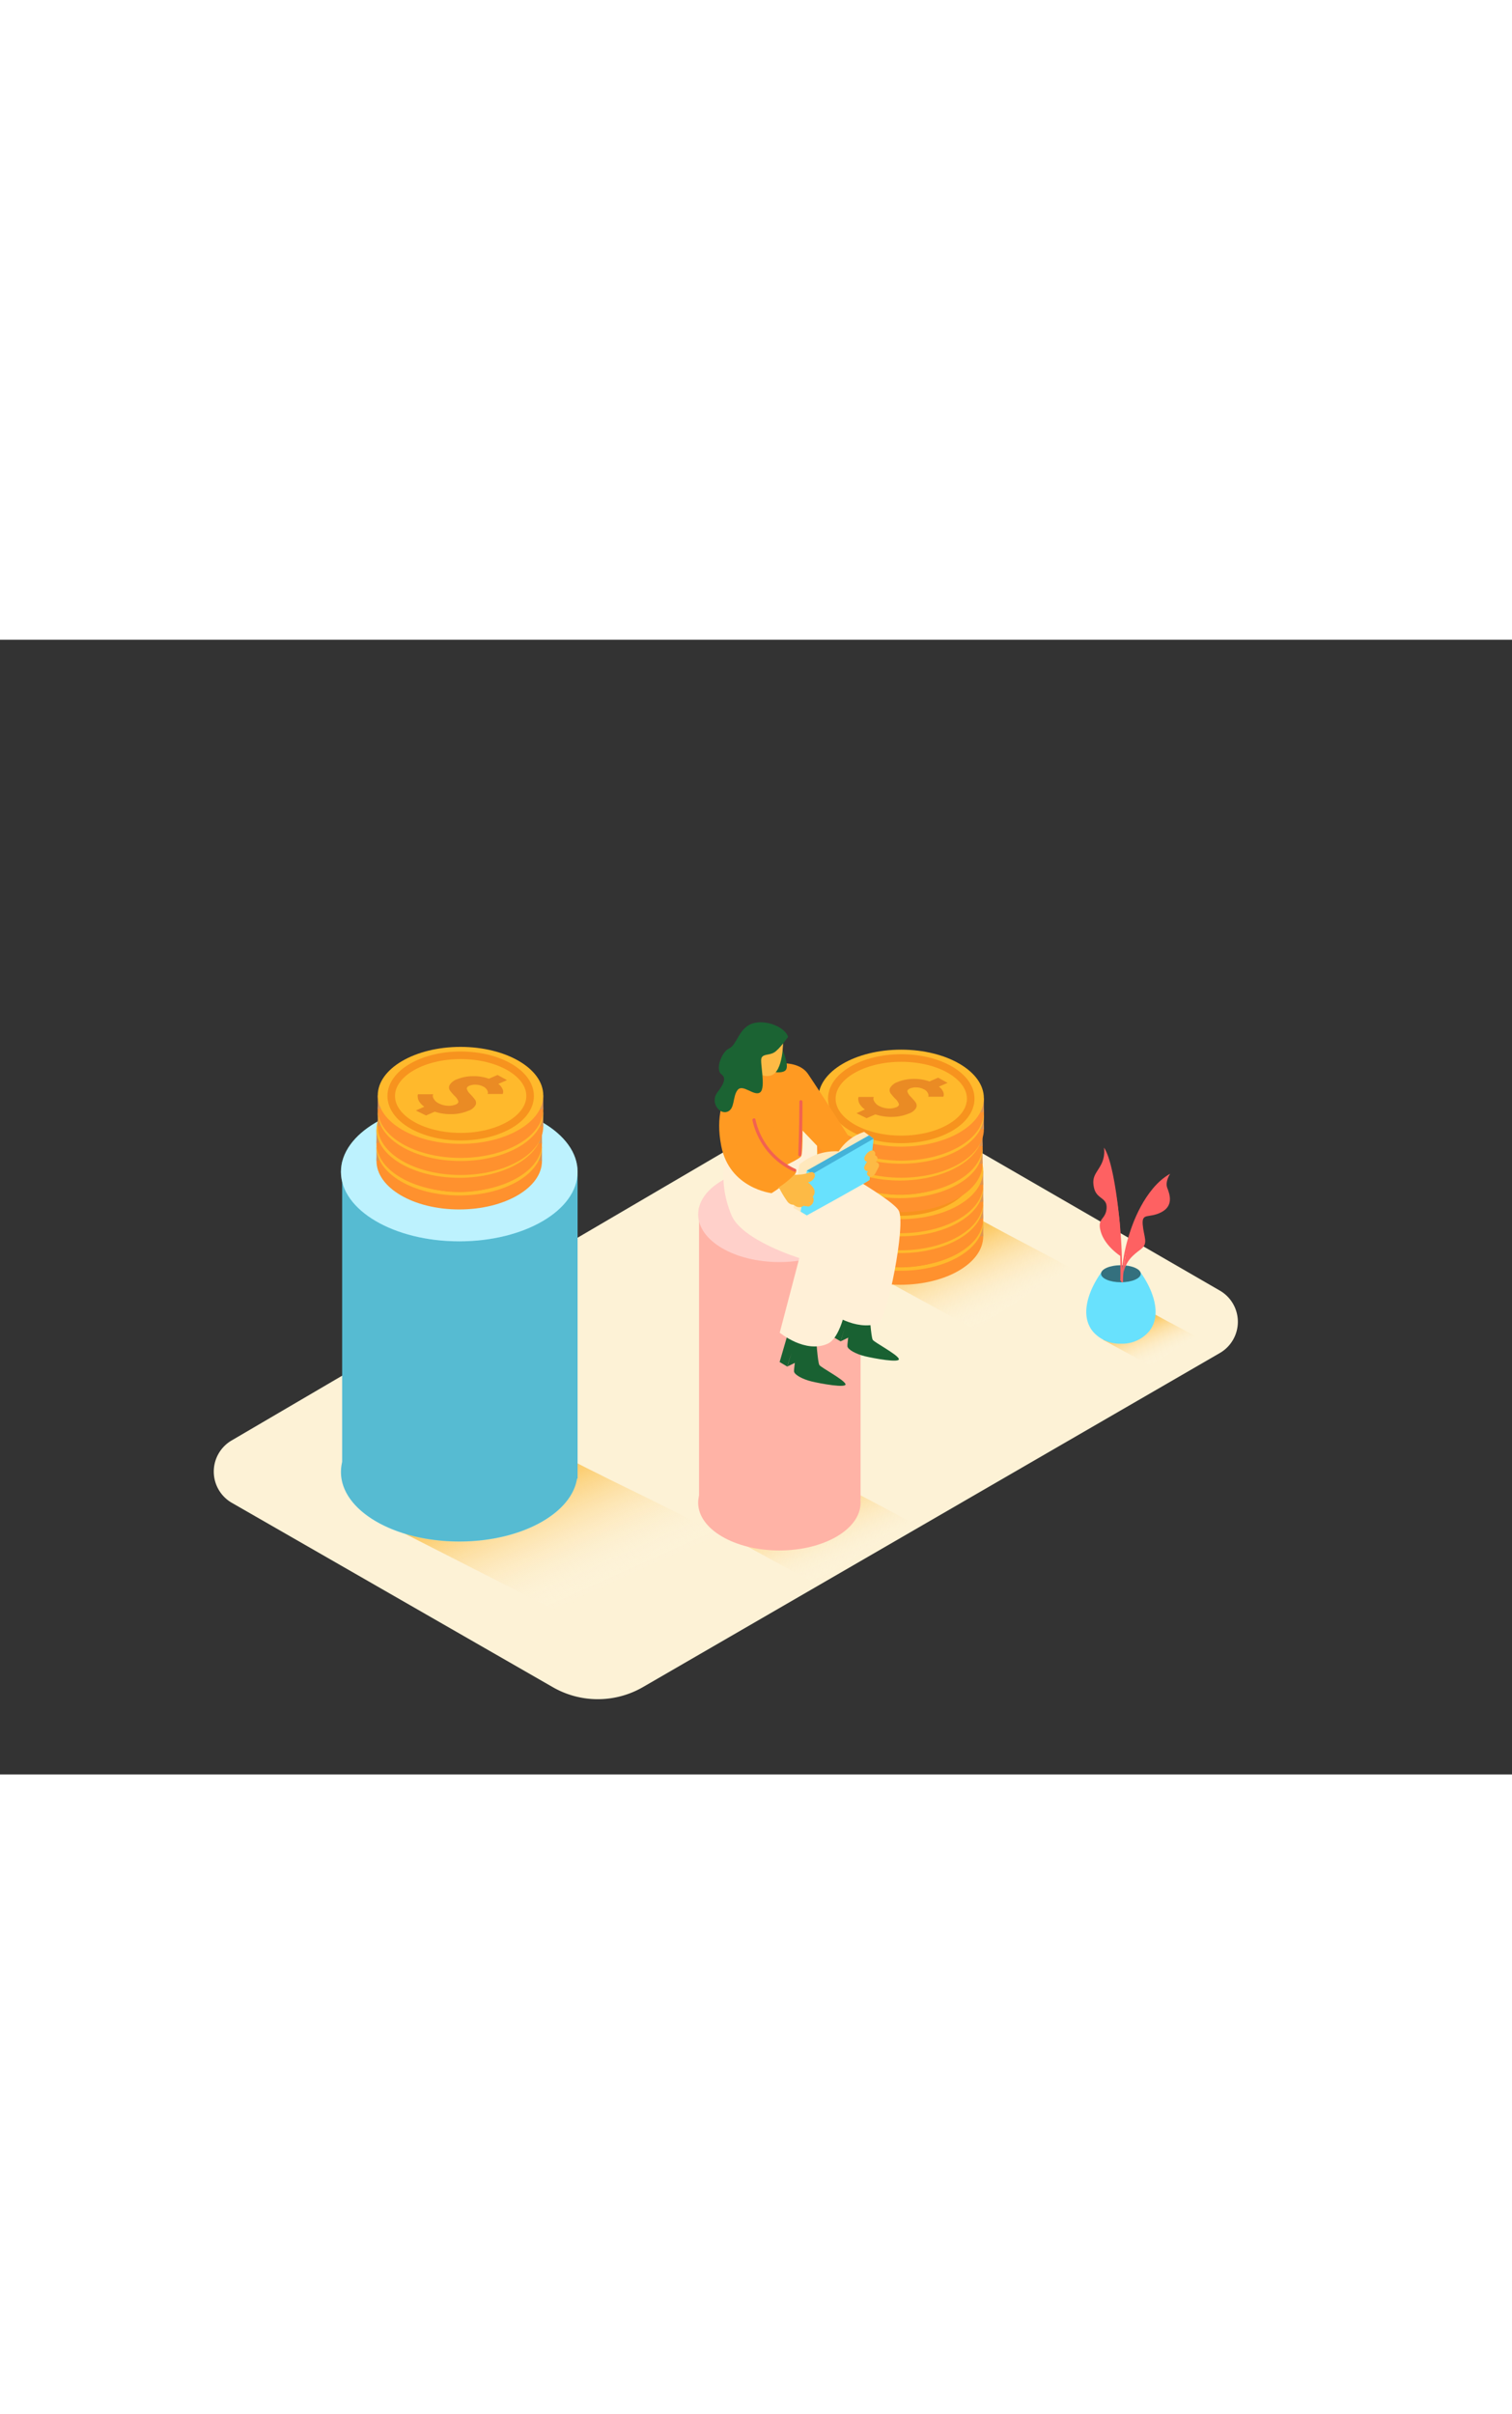 <svg xmlns="http://www.w3.org/2000/svg" xmlns:xlink="http://www.w3.org/1999/xlink" viewBox="0 0 400 300" data-imageid="career-isometric" imageName="Career" class="illustrations_image" style="width: 188px;"><rect x="0" y="0" width="400" height="300" fill="#333333" stroke="none"/><defs><linearGradient id="linear-gradient" x1="306.98" y1="191" x2="302.25" y2="180.45" gradientUnits="userSpaceOnUse"><stop offset="0" stop-color="#fff" stop-opacity="0"/><stop offset="1" stop-color="#fbae17"/></linearGradient><linearGradient id="linear-gradient-2" x1="263.3" y1="180.3" x2="253.37" y2="158.18" xlink:href="#linear-gradient"/><linearGradient id="linear-gradient-3" x1="221.01" y1="247.48" x2="211.08" y2="225.36" xlink:href="#linear-gradient"/><linearGradient id="linear-gradient-4" x1="155.96" y1="252.61" x2="141.95" y2="221.4" xlink:href="#linear-gradient"/></defs><g style="isolation:isolate"><g id="Layer_2" data-name="Layer 2"><path d="M322.74,188.56,170.08,276.91a23.88,23.88,0,0,1-23.86,0L61.34,228.19a9.53,9.53,0,0,1-.07-16.49L220.4,118.5a9.53,9.53,0,0,1,9.59,0l92.75,53.59A9.53,9.53,0,0,1,322.74,188.56Z" fill="#fdf2d6"/><path d="M316.49,184.25c-3.62-2-5.56-2.91-11.79-6.33l-12.92,7.15L304.47,192C308.43,189.35,312.37,186.65,316.49,184.25Z" opacity="0.63" fill="url(#linear-gradient)" style="mix-blend-mode:multiply"/><path d="M283.23,166.13c-7.58-4.28-11.66-6.11-24.72-13.27l-27.08,15L258,182.38C266.34,176.82,274.6,171.18,283.23,166.13Z" opacity="0.63" fill="url(#linear-gradient-2)" style="mix-blend-mode:multiply"/><path d="M240.94,233.32c-7.58-4.28-11.66-6.11-24.72-13.27l-27.08,15,26.59,14.51C224.05,244,232.31,238.36,240.94,233.32Z" opacity="0.63" fill="url(#linear-gradient-3)" style="mix-blend-mode:multiply"/><path d="M147.06,214.86l-40.79,21.07,46.53,23.68c6.47-3,6.9-3.61,1.51-.62,16.83-9.28,25-14.37,37-21.75C174.66,228.17,170.36,226.78,147.06,214.86Z" opacity="0.63" fill="url(#linear-gradient-4)" style="mix-blend-mode:multiply"/><polygon points="152.8 221.78 90.52 221.78 90.52 138.04 152.8 140.35 152.8 221.78" fill="#68e1fd" class="target-color"/><ellipse cx="121.5" cy="220.05" rx="31.3" ry="18.38" fill="#68e1fd" class="target-color"/><path d="M90.52,138v79.38a11.06,11.06,0,0,0-.32,2.63c0,10.15,14,18.38,31.3,18.38,16.29,0,29.68-7.31,31.16-16.65h.14V140.35Z" opacity="0.17"/><ellipse cx="238.22" cy="157.71" rx="21.89" ry="12.82" fill="#ff912e"/><polygon points="216.33 157.71 216.33 154.01 218.72 156.97 216.33 157.71" fill="#e0944f"/><polygon points="260.11 154.01 260.11 157.71 257.33 157.71 259.37 154.74 260.11 154.01" fill="#e0944f"/><ellipse cx="238.22" cy="154.01" rx="21.89" ry="12.82" fill="#ffb92c"/><path d="M249.32,152.29a1.71,1.71,0,0,1,.17,1l-.09.34-4,0a1.82,1.82,0,0,0,.07-.34,1.49,1.49,0,0,0-.24-.73,2.19,2.19,0,0,0-1-.89,4.37,4.37,0,0,0-1.88-.49,4,4,0,0,0-1.78.27q-.84.36-.65.94a3.46,3.46,0,0,0,.85,1.25,15.22,15.22,0,0,1,1.21,1.39,1.46,1.46,0,0,1,.22,1.54,3.44,3.44,0,0,1-1.94,1.51,11.5,11.5,0,0,1-4.23.88,13.54,13.54,0,0,1-4.63-.65l-2.3,1L226.46,158l2.23-1a5,5,0,0,1-1.07-1,2.84,2.84,0,0,1-.53-.89,2.93,2.93,0,0,1-.14-.72,1.56,1.56,0,0,1,0-.5l.08-.19h4a3.19,3.19,0,0,0-.1.4,1.7,1.7,0,0,0,.32.91,3,3,0,0,0,1.32,1.13,5.68,5.68,0,0,0,2.32.6,4.83,4.83,0,0,0,2.14-.34q.83-.36.62-.94a3.45,3.45,0,0,0-.88-1.25,12.79,12.79,0,0,1-1.22-1.39,1.43,1.43,0,0,1-.17-1.55,3.73,3.73,0,0,1,2-1.54,11,11,0,0,1,4.06-.8,11.73,11.73,0,0,1,4.33.67l2.29-1,2.51,1.37-2.3,1A3.27,3.27,0,0,1,249.32,152.29Z" fill="#ea8b24"/><ellipse cx="238.26" cy="154.16" rx="18.37" ry="10.76" fill="none" stroke="#f7931e" stroke-miterlimit="10" stroke-width="2"/><ellipse cx="238.22" cy="153.04" rx="21.89" ry="12.82" fill="#ff912e"/><polygon points="216.33 153.04 216.33 149.34 218.72 152.3 216.33 153.04" fill="#e0944f"/><polygon points="260.11 149.34 260.11 153.04 257.33 153.04 259.37 150.07 260.11 149.34" fill="#e0944f"/><ellipse cx="238.22" cy="149.34" rx="21.89" ry="12.82" fill="#ffb92c"/><path d="M249.32,147.62a1.71,1.71,0,0,1,.17,1l-.09.34-4,0a1.82,1.82,0,0,0,.07-.34,1.49,1.49,0,0,0-.24-.73,2.19,2.19,0,0,0-1-.89,4.37,4.37,0,0,0-1.88-.49,4,4,0,0,0-1.78.27q-.84.36-.65.94a3.46,3.46,0,0,0,.85,1.25,15.22,15.22,0,0,1,1.21,1.39,1.46,1.46,0,0,1,.22,1.54,3.44,3.44,0,0,1-1.94,1.51,11.5,11.5,0,0,1-4.23.88,13.54,13.54,0,0,1-4.63-.65l-2.3,1-2.69-1.31,2.23-1a5,5,0,0,1-1.07-1,2.84,2.84,0,0,1-.53-.89,2.93,2.93,0,0,1-.14-.72,1.56,1.56,0,0,1,0-.5l.08-.19h4a3.19,3.19,0,0,0-.1.4,1.7,1.7,0,0,0,.32.91,3,3,0,0,0,1.32,1.13,5.68,5.68,0,0,0,2.32.6,4.83,4.83,0,0,0,2.14-.34q.83-.36.62-.94a3.45,3.45,0,0,0-.88-1.25,12.79,12.79,0,0,1-1.22-1.39,1.43,1.43,0,0,1-.17-1.55,3.73,3.73,0,0,1,2-1.54,11,11,0,0,1,4.06-.8,11.73,11.73,0,0,1,4.33.67l2.29-1,2.51,1.37-2.3,1A3.27,3.27,0,0,1,249.32,147.62Z" fill="#ea8b24"/><ellipse cx="238.26" cy="149.49" rx="18.37" ry="10.76" fill="none" stroke="#f7931e" stroke-miterlimit="10" stroke-width="2"/><ellipse cx="238.22" cy="148.6" rx="21.89" ry="12.82" fill="#ff912e"/><polygon points="216.33 148.6 216.33 144.9 218.72 147.86 216.33 148.6" fill="#e0944f"/><polygon points="260.11 144.9 260.11 148.6 257.33 148.6 259.37 145.63 260.11 144.9" fill="#e0944f"/><ellipse cx="238.22" cy="144.9" rx="21.89" ry="12.82" fill="#ffb92c"/><path d="M249.32,143.18a1.71,1.71,0,0,1,.17,1l-.09.34-4,0a1.82,1.82,0,0,0,.07-.34,1.49,1.49,0,0,0-.24-.73,2.19,2.19,0,0,0-1-.89,4.37,4.37,0,0,0-1.88-.49,4,4,0,0,0-1.78.27q-.84.36-.65.94a3.46,3.46,0,0,0,.85,1.25,15.22,15.22,0,0,1,1.21,1.39,1.46,1.46,0,0,1,.22,1.54,3.44,3.44,0,0,1-1.94,1.51,11.5,11.5,0,0,1-4.23.88,13.54,13.54,0,0,1-4.63-.65l-2.3,1-2.69-1.31,2.23-1a5,5,0,0,1-1.07-1,2.84,2.84,0,0,1-.53-.89,2.93,2.93,0,0,1-.14-.72,1.56,1.56,0,0,1,0-.5l.08-.19h4a3.19,3.19,0,0,0-.1.4,1.7,1.7,0,0,0,.32.91,3,3,0,0,0,1.32,1.13,5.68,5.68,0,0,0,2.32.6,4.83,4.83,0,0,0,2.14-.34q.83-.36.62-.94a3.45,3.45,0,0,0-.88-1.25,12.79,12.79,0,0,1-1.22-1.39,1.43,1.43,0,0,1-.17-1.55,3.73,3.73,0,0,1,2-1.54,11,11,0,0,1,4.06-.8,11.73,11.73,0,0,1,4.33.67l2.29-1,2.51,1.37-2.3,1A3.27,3.27,0,0,1,249.32,143.18Z" fill="#ea8b24"/><ellipse cx="238.26" cy="145.05" rx="18.37" ry="10.76" fill="none" stroke="#f7931e" stroke-miterlimit="10" stroke-width="2"/><ellipse cx="238.22" cy="144.08" rx="21.89" ry="12.82" fill="#ff912e"/><polygon points="216.33 144.08 216.33 140.37 218.72 143.33 216.33 144.08" fill="#e0944f"/><polygon points="260.11 140.37 260.11 144.08 257.33 144.08 259.37 141.1 260.11 140.37" fill="#e0944f"/><ellipse cx="238.22" cy="140.37" rx="21.89" ry="12.82" fill="#ffb92c"/><path d="M249.32,138.66a1.71,1.71,0,0,1,.17,1l-.09.34-4,0a1.82,1.82,0,0,0,.07-.34,1.49,1.49,0,0,0-.24-.73,2.19,2.19,0,0,0-1-.89,4.37,4.37,0,0,0-1.88-.49,4,4,0,0,0-1.78.27q-.84.36-.65.94a3.46,3.46,0,0,0,.85,1.25,15.22,15.22,0,0,1,1.21,1.39,1.46,1.46,0,0,1,.22,1.54,3.44,3.44,0,0,1-1.94,1.51,11.5,11.5,0,0,1-4.23.88,13.54,13.54,0,0,1-4.63-.65l-2.3,1-2.69-1.31,2.23-1a5,5,0,0,1-1.07-1,2.84,2.84,0,0,1-.53-.89,2.93,2.93,0,0,1-.14-.72,1.56,1.56,0,0,1,0-.5l.08-.19h4a3.19,3.19,0,0,0-.1.4,1.7,1.7,0,0,0,.32.91,3,3,0,0,0,1.32,1.13,5.68,5.68,0,0,0,2.32.6,4.83,4.83,0,0,0,2.14-.34q.83-.36.62-.94a3.45,3.45,0,0,0-.88-1.25,12.79,12.79,0,0,1-1.22-1.39,1.43,1.43,0,0,1-.17-1.55,3.73,3.73,0,0,1,2-1.54,11,11,0,0,1,4.06-.8,11.73,11.73,0,0,1,4.33.67l2.29-1,2.51,1.37-2.3,1A3.27,3.27,0,0,1,249.32,138.66Z" fill="#ea8b24"/><ellipse cx="238.26" cy="140.53" rx="18.37" ry="10.76" fill="none" stroke="#f7931e" stroke-miterlimit="10" stroke-width="2"/><ellipse cx="238.05" cy="138.52" rx="21.89" ry="12.82" fill="#ff912e"/><polygon points="216.16 138.52 216.16 134.82 218.54 137.78 216.16 138.52" fill="#e0944f"/><polygon points="259.94 134.82 259.94 138.52 257.16 138.52 259.2 135.55 259.94 134.82" fill="#e0944f"/><ellipse cx="238.05" cy="134.82" rx="21.89" ry="12.82" fill="#ffb92c"/><path d="M249.15,133.11a1.71,1.71,0,0,1,.17,1l-.09.34-4,0a1.82,1.82,0,0,0,.07-.34,1.49,1.49,0,0,0-.24-.73,2.19,2.19,0,0,0-1-.89,4.37,4.37,0,0,0-1.88-.49,4,4,0,0,0-1.78.27q-.84.36-.65.94a3.46,3.46,0,0,0,.85,1.25,15.22,15.22,0,0,1,1.21,1.39,1.46,1.46,0,0,1,.22,1.54,3.44,3.44,0,0,1-1.94,1.51,11.5,11.5,0,0,1-4.23.88,13.54,13.54,0,0,1-4.63-.65l-2.3,1-2.69-1.31,2.23-1a5,5,0,0,1-1.07-1,2.84,2.84,0,0,1-.53-.89,2.93,2.93,0,0,1-.14-.72,1.56,1.56,0,0,1,0-.5l.08-.19h4a3.19,3.19,0,0,0-.1.4,1.7,1.7,0,0,0,.32.91,3,3,0,0,0,1.32,1.13,5.68,5.68,0,0,0,2.32.6,4.83,4.83,0,0,0,2.14-.34q.83-.36.62-.94a3.45,3.45,0,0,0-.88-1.25,12.79,12.79,0,0,1-1.22-1.39,1.43,1.43,0,0,1-.17-1.55,3.73,3.73,0,0,1,2-1.54,11,11,0,0,1,4.06-.8,11.73,11.73,0,0,1,4.33.67l2.29-1,2.51,1.37-2.3,1A3.27,3.27,0,0,1,249.15,133.11Z" fill="#ea8b24"/><ellipse cx="238.09" cy="134.98" rx="18.37" ry="10.76" fill="none" stroke="#f7931e" stroke-miterlimit="10" stroke-width="2"/><ellipse cx="238.05" cy="133.85" rx="21.89" ry="12.82" fill="#ff912e"/><polygon points="216.16 133.85 216.16 130.15 218.54 133.11 216.16 133.85" fill="#e0944f"/><polygon points="259.94 130.15 259.94 133.85 257.16 133.85 259.2 130.88 259.94 130.15" fill="#e0944f"/><ellipse cx="238.05" cy="130.15" rx="21.89" ry="12.82" fill="#ffb92c"/><path d="M249.15,128.43a1.71,1.71,0,0,1,.17,1l-.09.34-4,0a1.82,1.82,0,0,0,.07-.34,1.49,1.49,0,0,0-.24-.73,2.19,2.19,0,0,0-1-.89,4.37,4.37,0,0,0-1.88-.49,4,4,0,0,0-1.78.27q-.84.36-.65.94a3.46,3.46,0,0,0,.85,1.25,15.22,15.22,0,0,1,1.21,1.39,1.46,1.46,0,0,1,.22,1.54,3.44,3.44,0,0,1-1.94,1.51,11.5,11.5,0,0,1-4.23.88,13.54,13.54,0,0,1-4.63-.65l-2.3,1-2.69-1.31,2.23-1a5,5,0,0,1-1.07-1,2.84,2.84,0,0,1-.53-.89,2.93,2.93,0,0,1-.14-.72,1.56,1.56,0,0,1,0-.5l.08-.19h4a3.19,3.19,0,0,0-.1.4,1.7,1.7,0,0,0,.32.91,3,3,0,0,0,1.32,1.13,5.68,5.68,0,0,0,2.32.6,4.83,4.83,0,0,0,2.14-.34q.83-.36.62-.94a3.45,3.45,0,0,0-.88-1.25,12.79,12.79,0,0,1-1.22-1.39,1.43,1.43,0,0,1-.17-1.55,3.73,3.73,0,0,1,2-1.54,11,11,0,0,1,4.06-.8,11.73,11.73,0,0,1,4.33.67l2.29-1,2.51,1.37-2.3,1A3.27,3.27,0,0,1,249.15,128.43Z" fill="#ea8b24"/><ellipse cx="238.09" cy="130.3" rx="18.37" ry="10.76" fill="none" stroke="#f7931e" stroke-miterlimit="10" stroke-width="2"/><ellipse cx="238.39" cy="129.41" rx="21.89" ry="12.82" fill="#ff912e"/><polygon points="216.5 129.41 216.5 125.71 218.89 128.67 216.5 129.41" fill="#e0944f"/><polygon points="260.28 125.71 260.28 129.41 257.5 129.41 259.54 126.44 260.28 125.71" fill="#e0944f"/><ellipse cx="238.39" cy="125.71" rx="21.89" ry="12.82" fill="#ffb92c"/><path d="M249.49,124a1.71,1.71,0,0,1,.17,1l-.09.34-4,0a1.82,1.82,0,0,0,.07-.34,1.49,1.49,0,0,0-.24-.73,2.19,2.19,0,0,0-1-.89,4.37,4.37,0,0,0-1.88-.49,4,4,0,0,0-1.78.27q-.84.36-.65.94a3.46,3.46,0,0,0,.85,1.25,15.22,15.22,0,0,1,1.21,1.39,1.46,1.46,0,0,1,.22,1.54,3.44,3.44,0,0,1-1.94,1.51,11.5,11.5,0,0,1-4.23.88,13.54,13.54,0,0,1-4.63-.65l-2.3,1-2.69-1.31,2.23-1a5,5,0,0,1-1.07-1,2.84,2.84,0,0,1-.53-.89,2.93,2.93,0,0,1-.14-.72,1.56,1.56,0,0,1,0-.5l.08-.19h4a3.19,3.19,0,0,0-.1.4,1.7,1.7,0,0,0,.32.91,3,3,0,0,0,1.32,1.13,5.68,5.68,0,0,0,2.32.6,4.83,4.83,0,0,0,2.14-.34q.83-.36.62-.94A3.45,3.45,0,0,0,237,126a12.79,12.79,0,0,1-1.22-1.39,1.43,1.43,0,0,1-.17-1.55,3.73,3.73,0,0,1,2-1.54,11,11,0,0,1,4.06-.8,11.73,11.73,0,0,1,4.33.67l2.29-1,2.51,1.37-2.3,1A3.27,3.27,0,0,1,249.49,124Z" fill="#ea8b24"/><ellipse cx="238.43" cy="125.87" rx="18.37" ry="10.76" fill="none" stroke="#f7931e" stroke-miterlimit="10" stroke-width="2"/><ellipse cx="238.39" cy="124.89" rx="21.89" ry="12.82" fill="#ff912e"/><polygon points="216.5 124.89 216.5 121.19 218.89 124.15 216.5 124.89" fill="#e0944f"/><polygon points="260.28 121.19 260.28 124.89 257.5 124.89 259.54 121.92 260.28 121.19" fill="#e0944f"/><ellipse cx="238.39" cy="121.19" rx="21.89" ry="12.82" fill="#ffb92c"/><path d="M249.49,119.47a1.71,1.71,0,0,1,.17,1l-.09.34-4,0a1.82,1.82,0,0,0,.07-.34,1.49,1.49,0,0,0-.24-.73,2.19,2.19,0,0,0-1-.89,4.37,4.37,0,0,0-1.88-.49,4,4,0,0,0-1.78.27q-.84.36-.65.94a3.46,3.46,0,0,0,.85,1.25,15.22,15.22,0,0,1,1.21,1.39,1.46,1.46,0,0,1,.22,1.54,3.44,3.44,0,0,1-1.94,1.51,11.5,11.5,0,0,1-4.23.88,13.54,13.54,0,0,1-4.63-.65l-2.3,1-2.69-1.31,2.23-1a5,5,0,0,1-1.07-1,2.84,2.84,0,0,1-.53-.89,2.93,2.93,0,0,1-.14-.72,1.56,1.56,0,0,1,0-.5l.08-.19h4a3.19,3.19,0,0,0-.1.4,1.7,1.7,0,0,0,.32.91,3,3,0,0,0,1.32,1.13,5.68,5.68,0,0,0,2.32.6,4.83,4.83,0,0,0,2.14-.34q.83-.36.62-.94a3.45,3.45,0,0,0-.88-1.25,12.79,12.79,0,0,1-1.22-1.39,1.43,1.43,0,0,1-.17-1.55,3.73,3.73,0,0,1,2-1.54,11,11,0,0,1,4.06-.8,11.73,11.73,0,0,1,4.33.67l2.29-1,2.51,1.37-2.3,1A3.27,3.27,0,0,1,249.49,119.47Z" fill="#ea8b24"/><ellipse cx="238.43" cy="121.34" rx="18.37" ry="10.76" fill="none" stroke="#f7931e" stroke-miterlimit="10" stroke-width="2"/><rect x="184.93" y="150.12" width="42.73" height="77.18" fill="#ffb3a6"/><ellipse cx="206.18" cy="151.92" rx="21.48" ry="12.61" fill="#ffd0ca"/><ellipse cx="206.18" cy="228.17" rx="21.48" ry="12.61" fill="#ffb3a6"/><path d="M208.34,192.13l3.1-1.51s.24-2.72-.83-3.27S208.34,192.13,208.34,192.13Z" fill="#196132"/><path d="M215.88,184.39s.43,6.69.89,7.37,6.41,3.8,6.89,5-6.63-.1-9-.68-4.51-1.76-4.6-2.63.86-5.36,0-5.27-1.75,4-1.75,4l-2.06-1.22,4.55-15.66" fill="#196132"/><path d="M222.43,185.47l3.1-1.51s.24-2.72-.83-3.27S222.43,185.47,222.43,185.47Z" fill="#196132"/><path d="M230,177.73s.43,6.69.89,7.37,6.41,3.8,6.89,5-6.63-.1-9-.68-4.51-1.76-4.6-2.63.86-5.36,0-5.27-1.75,4-1.75,4l-2.06-1.22,4.55-15.66" fill="#196132"/><path d="M206.92,127.56c-1.09,1-3.63,15.61-1.94,22.6s18.68,9.91,18.68,9.91l-4,17.81s6.51,4.92,12.72,2.9c2.24-.73,7.36-26.31,5.38-29.87S213.06,135,213.06,135" fill="#fff0d7"/><path d="M193.52,132.87c-1.09,1-4.22,9.23,0,19.29,2.78,6.63,17.94,11.31,17.94,11.31l-5.18,19.73s6.78,5.62,12.72,2.9,7.6-27,5.62-30.53-21.69-16.11-21.69-16.11" fill="#fff0d7"/><path d="M198.91,113.29s-11.24,4.67-8.1,20.58c2.21,11.21,13.32,12.45,13.32,12.45s7.28-4.58,6.46-6.12L200.71,135l11.2-5.66,8.09,8.48,5.78-4.5s-8.35-13.1-12-18.5S198.91,113.29,198.91,113.29Z" fill="#ff9a22"/><line x1="231.12" y1="131.9" x2="230.1" y2="130.91" fill="#fff7f0"/><path d="M213.44,140.36l-2-1.59a14.89,14.89,0,0,1,10.43-3.51,12.64,12.64,0,0,1,6.75-5.15l2.48,1.79" fill="#ffe8bc"/><polyline points="211.46 138.77 209.9 150.22 213.44 152.16 216.22 141.7" fill="#ffe8bc"/><path d="M213.44,140.36l-1.63,10.84,1.63,1s16.83-9.25,16.66-9.42,1-10.84,1-10.84" fill="#68e1fd" class="target-color"/><polygon points="229.9 131.03 213.44 140.36 214.98 141.23 231.12 131.9 229.9 131.03" fill="#68e1fd" class="target-color"/><polygon points="229.9 131.03 213.44 140.36 214.98 141.23 231.12 131.9 229.9 131.03" fill="#1371a5" opacity="0.42"/><path d="M215.56,141.87a.9.9,0,0,0-1.1-1.1,11,11,0,0,1-4,.67.83.83,0,0,0-.42.1l0,0a24.38,24.38,0,0,1-4.25,3.4l.46.21a26.82,26.82,0,0,0,2.1,3.44,2,2,0,0,0,1.58.79,4.92,4.92,0,0,0,.64.41,1.85,1.85,0,0,0,2.07-.18,1,1,0,0,0,.72.13.94.94,0,0,0,1-.1,1.81,1.81,0,0,0,.67-2.42,1.88,1.88,0,0,0,.07-2.39,5.69,5.69,0,0,0-1.36-1.37A2.32,2.32,0,0,0,215.56,141.87Z" fill="#fdba45"/><path d="M231.74,138.06l.28-.46a.85.85,0,0,0-.41-1.23l-.12-.12a.9.9,0,0,0-.36-1.13.91.91,0,0,0-.84,0,.79.79,0,0,0-.23.09,3.42,3.42,0,0,0-1.38,1.7.89.89,0,0,0,.41,1,.94.94,0,0,0,.31.1h0a5.5,5.5,0,0,0-.76,1.35c-.23.63.41,1.18,1,1.13l-.13.18c-.5.64.32,1.5,1,1.31a1.86,1.86,0,0,0,1.11-1c.29-.52.57-1.06.84-1.59A.94.94,0,0,0,231.74,138.06Z" fill="#fdba45"/><path d="M212.27,125.35s.27,10.1-.33,11.21-11.28,5.64-11.28,5.64l-6.61-8.33Z" fill="#ff9a22"/><path d="M206.84,108s1.88,4.1,1.16,5.57-4.68.46-4.68.46" fill="#1b6333"/><path d="M207.17,106s.12,8.33-3.3,9.23-5.23-3.33-5.23-3.33-.69-5.62.42-6.8S205.37,103.59,207.17,106Z" fill="#fdba45"/><path d="M208.49,105s-2.3,3.26-3.66,4.09-2.9.36-3.38,1.48,1.23,7.82-.33,9.07-4.62-2.37-6-.59-.62,5-2.73,5.75-4.6-2.55-2.59-5.16,2.21-3.88,1.06-4.74c-1.72-1.28.06-6,2.07-6.88s2.56-5.46,6.17-6.58S207.72,102.45,208.49,105Z" fill="#1b6333"/><path d="M211.47,122.14q0,7-.28,14c0,.53.8.53.82,0q.28-7,.28-14A.41.41,0,0,0,211.47,122.14Z" fill="#f26250"/><path d="M210.44,139.91a18.76,18.76,0,0,1-10.58-13.08c-.11-.52-.91-.3-.8.22a19.53,19.53,0,0,0,11,13.57C210.5,140.85,210.92,140.14,210.44,139.91Z" fill="#f26250"/><path d="M301.68,167.18c-.48-1-2.6-1.81-5.15-1.81s-4.77.82-5.18,1.89c-3,4.19-5.94,11-2.26,15.59a9.39,9.39,0,0,0,7.23,3.27h.44a9.39,9.39,0,0,0,7.23-3.27C307.7,178.25,304.69,171.36,301.68,167.18Z" fill="#68e1fd" class="target-color"/><ellipse cx="296.53" cy="167.62" rx="5.25" ry="2.25" opacity="0.5"/><path d="M302.66,148.51a43.45,43.45,0,0,0-5.83,18,125.67,125.67,0,0,0-2.11-22.91c0-.27-.46-.15-.41.11a125.07,125.07,0,0,1,2.07,25.63.2.2,0,0,0,.27.19c0,.06,0,.13,0,.19a.21.21,0,0,0,.42,0,43,43,0,0,1,6-21A.21.21,0,0,0,302.66,148.51Z" fill="#fe6162"/><path d="M299.34,155.5s3.25-10.45,10.22-14.32c0,0-1.41,2.07-.75,3.77s1.7,4.71-1.6,6.41-5.18,0-4.9,3.3,1.59,4.9-.53,6.5-3.92,3-4.62,6.45C297.16,167.62,298,159,299.34,155.5Z" fill="#fe6162"/><path d="M296.24,154.4s-1.35-16.06-4.18-20.12a7.46,7.46,0,0,1-.79,4.52c-1.23,2.32-2.54,3.13-1.83,6.16s3.57,2.42,3.3,5.45-2.67,2.46-1.47,6.27,5.27,6.33,5.27,6.33" fill="#fe6162"/><ellipse cx="121.5" cy="140.67" rx="31.3" ry="18.38" fill="#68e1fd" class="target-color"/><ellipse cx="121.5" cy="140.67" rx="31.3" ry="18.38" fill="#fff" opacity="0.56"/><ellipse cx="121.49" cy="137.8" rx="21.89" ry="12.82" fill="#ff912e"/><polygon points="99.6 137.8 99.6 134.1 101.98 137.06 99.6 137.8" fill="#e0944f"/><polygon points="143.38 134.1 143.38 137.8 140.6 137.8 142.63 134.83 143.38 134.1" fill="#e0944f"/><ellipse cx="121.49" cy="134.1" rx="21.89" ry="12.82" fill="#ffb92c"/><path d="M132.59,132.38a1.71,1.71,0,0,1,.17,1l-.09.34-4,0a1.82,1.82,0,0,0,.07-.34,1.49,1.49,0,0,0-.24-.73,2.19,2.19,0,0,0-1-.89,4.37,4.37,0,0,0-1.88-.49,4,4,0,0,0-1.78.27q-.84.36-.65.94a3.46,3.46,0,0,0,.85,1.25,15.22,15.22,0,0,1,1.21,1.39,1.46,1.46,0,0,1,.22,1.54,3.44,3.44,0,0,1-1.94,1.51,11.5,11.5,0,0,1-4.23.88,13.54,13.54,0,0,1-4.63-.65l-2.3,1-2.69-1.31,2.23-1a5,5,0,0,1-1.07-1,2.84,2.84,0,0,1-.53-.89,2.93,2.93,0,0,1-.14-.72,1.56,1.56,0,0,1,0-.5l.08-.19h4a3.19,3.19,0,0,0-.1.4,1.7,1.7,0,0,0,.32.91,3,3,0,0,0,1.32,1.13,5.68,5.68,0,0,0,2.32.6,4.83,4.83,0,0,0,2.14-.34q.83-.36.62-.94a3.45,3.45,0,0,0-.88-1.25,12.79,12.79,0,0,1-1.22-1.39,1.43,1.43,0,0,1-.17-1.55,3.73,3.73,0,0,1,2-1.54,11,11,0,0,1,4.06-.8,11.73,11.73,0,0,1,4.33.67l2.29-1,2.51,1.37-2.3,1A3.27,3.27,0,0,1,132.59,132.38Z" fill="#ea8b24"/><ellipse cx="121.53" cy="134.25" rx="18.37" ry="10.76" fill="none" stroke="#f7931e" stroke-miterlimit="10" stroke-width="2"/><ellipse cx="121.49" cy="133.13" rx="21.89" ry="12.82" fill="#ff912e"/><polygon points="99.6 133.13 99.6 129.43 101.98 132.39 99.6 133.13" fill="#e0944f"/><polygon points="143.38 129.43 143.38 133.13 140.6 133.13 142.63 130.16 143.38 129.43" fill="#e0944f"/><ellipse cx="121.49" cy="129.43" rx="21.89" ry="12.82" fill="#ffb92c"/><path d="M132.59,127.71a1.71,1.71,0,0,1,.17,1l-.09.34-4,0a1.82,1.82,0,0,0,.07-.34,1.49,1.49,0,0,0-.24-.73,2.19,2.19,0,0,0-1-.89,4.37,4.37,0,0,0-1.88-.49,4,4,0,0,0-1.78.27q-.84.36-.65.94a3.46,3.46,0,0,0,.85,1.25,15.22,15.22,0,0,1,1.21,1.39,1.46,1.46,0,0,1,.22,1.54,3.44,3.44,0,0,1-1.94,1.51,11.5,11.5,0,0,1-4.23.88,13.54,13.54,0,0,1-4.63-.65l-2.3,1-2.69-1.31,2.23-1a5,5,0,0,1-1.07-1,2.84,2.84,0,0,1-.53-.89,2.93,2.93,0,0,1-.14-.72,1.56,1.56,0,0,1,0-.5l.08-.19h4a3.19,3.19,0,0,0-.1.4,1.7,1.7,0,0,0,.32.91,3,3,0,0,0,1.32,1.13,5.68,5.68,0,0,0,2.32.6,4.83,4.83,0,0,0,2.14-.34q.83-.36.62-.94a3.45,3.45,0,0,0-.88-1.25,12.79,12.79,0,0,1-1.22-1.39,1.43,1.43,0,0,1-.17-1.55,3.73,3.73,0,0,1,2-1.54,11,11,0,0,1,4.06-.8,11.73,11.73,0,0,1,4.33.67l2.29-1,2.51,1.37-2.3,1A3.27,3.27,0,0,1,132.59,127.71Z" fill="#ea8b24"/><ellipse cx="121.53" cy="129.58" rx="18.37" ry="10.76" fill="none" stroke="#f7931e" stroke-miterlimit="10" stroke-width="2"/><ellipse cx="121.83" cy="128.69" rx="21.89" ry="12.82" fill="#ff912e"/><polygon points="99.94 128.69 99.94 124.99 102.32 127.95 99.94 128.69" fill="#e0944f"/><polygon points="143.72 124.99 143.72 128.69 140.94 128.69 142.98 125.72 143.72 124.99" fill="#e0944f"/><ellipse cx="121.83" cy="124.99" rx="21.89" ry="12.82" fill="#ffb92c"/><path d="M132.93,123.27a1.71,1.71,0,0,1,.17,1l-.09.34-4,0a1.82,1.82,0,0,0,.07-.34,1.49,1.49,0,0,0-.24-.73,2.19,2.19,0,0,0-1-.89,4.37,4.37,0,0,0-1.88-.49,4,4,0,0,0-1.78.27q-.84.36-.65.94a3.46,3.46,0,0,0,.85,1.25,15.22,15.22,0,0,1,1.21,1.39,1.46,1.46,0,0,1,.22,1.54,3.44,3.44,0,0,1-1.94,1.51,11.5,11.5,0,0,1-4.23.88,13.54,13.54,0,0,1-4.63-.65l-2.3,1L110.07,129l2.23-1a5,5,0,0,1-1.07-1,2.84,2.84,0,0,1-.53-.89,2.93,2.93,0,0,1-.14-.72,1.56,1.56,0,0,1,0-.5l.08-.19h4a3.19,3.19,0,0,0-.1.4,1.7,1.7,0,0,0,.32.91,3,3,0,0,0,1.32,1.13,5.68,5.68,0,0,0,2.32.6,4.83,4.83,0,0,0,2.14-.34q.83-.36.62-.94a3.45,3.45,0,0,0-.88-1.25,12.79,12.79,0,0,1-1.22-1.39,1.43,1.43,0,0,1-.17-1.55,3.73,3.73,0,0,1,2-1.54,11,11,0,0,1,4.06-.8,11.73,11.73,0,0,1,4.33.67l2.29-1,2.51,1.37-2.3,1A3.27,3.27,0,0,1,132.93,123.27Z" fill="#ea8b24"/><ellipse cx="121.87" cy="125.14" rx="18.37" ry="10.76" fill="none" stroke="#f7931e" stroke-miterlimit="10" stroke-width="2"/><ellipse cx="121.83" cy="124.17" rx="21.89" ry="12.82" fill="#ff912e"/><polygon points="99.94 124.17 99.94 120.46 102.32 123.42 99.94 124.17" fill="#e0944f"/><polygon points="143.72 120.46 143.72 124.17 140.94 124.17 142.98 121.19 143.72 120.46" fill="#e0944f"/><ellipse cx="121.83" cy="120.46" rx="21.89" ry="12.82" fill="#ffb92c"/><path d="M132.93,118.75a1.71,1.71,0,0,1,.17,1l-.09.34-4,0a1.82,1.82,0,0,0,.07-.34,1.49,1.49,0,0,0-.24-.73,2.19,2.19,0,0,0-1-.89,4.37,4.37,0,0,0-1.88-.49,4,4,0,0,0-1.78.27q-.84.36-.65.94a3.46,3.46,0,0,0,.85,1.25,15.22,15.22,0,0,1,1.21,1.39,1.46,1.46,0,0,1,.22,1.54,3.44,3.44,0,0,1-1.94,1.51,11.5,11.5,0,0,1-4.23.88,13.54,13.54,0,0,1-4.63-.65l-2.3,1-2.69-1.31,2.23-1a5,5,0,0,1-1.07-1,2.84,2.84,0,0,1-.53-.89,2.93,2.93,0,0,1-.14-.72,1.56,1.56,0,0,1,0-.5l.08-.19h4a3.19,3.19,0,0,0-.1.4,1.7,1.7,0,0,0,.32.91,3,3,0,0,0,1.32,1.13,5.68,5.68,0,0,0,2.32.6,4.83,4.83,0,0,0,2.14-.34q.83-.36.62-.94a3.45,3.45,0,0,0-.88-1.25,12.79,12.79,0,0,1-1.22-1.39,1.43,1.43,0,0,1-.17-1.55,3.73,3.73,0,0,1,2-1.54,11,11,0,0,1,4.06-.8,11.73,11.73,0,0,1,4.33.67l2.29-1,2.51,1.37-2.3,1A3.27,3.27,0,0,1,132.93,118.75Z" fill="#ea8b24"/><ellipse cx="121.87" cy="120.62" rx="18.37" ry="10.76" fill="none" stroke="#f7931e" stroke-miterlimit="10" stroke-width="2"/></g></g></svg>